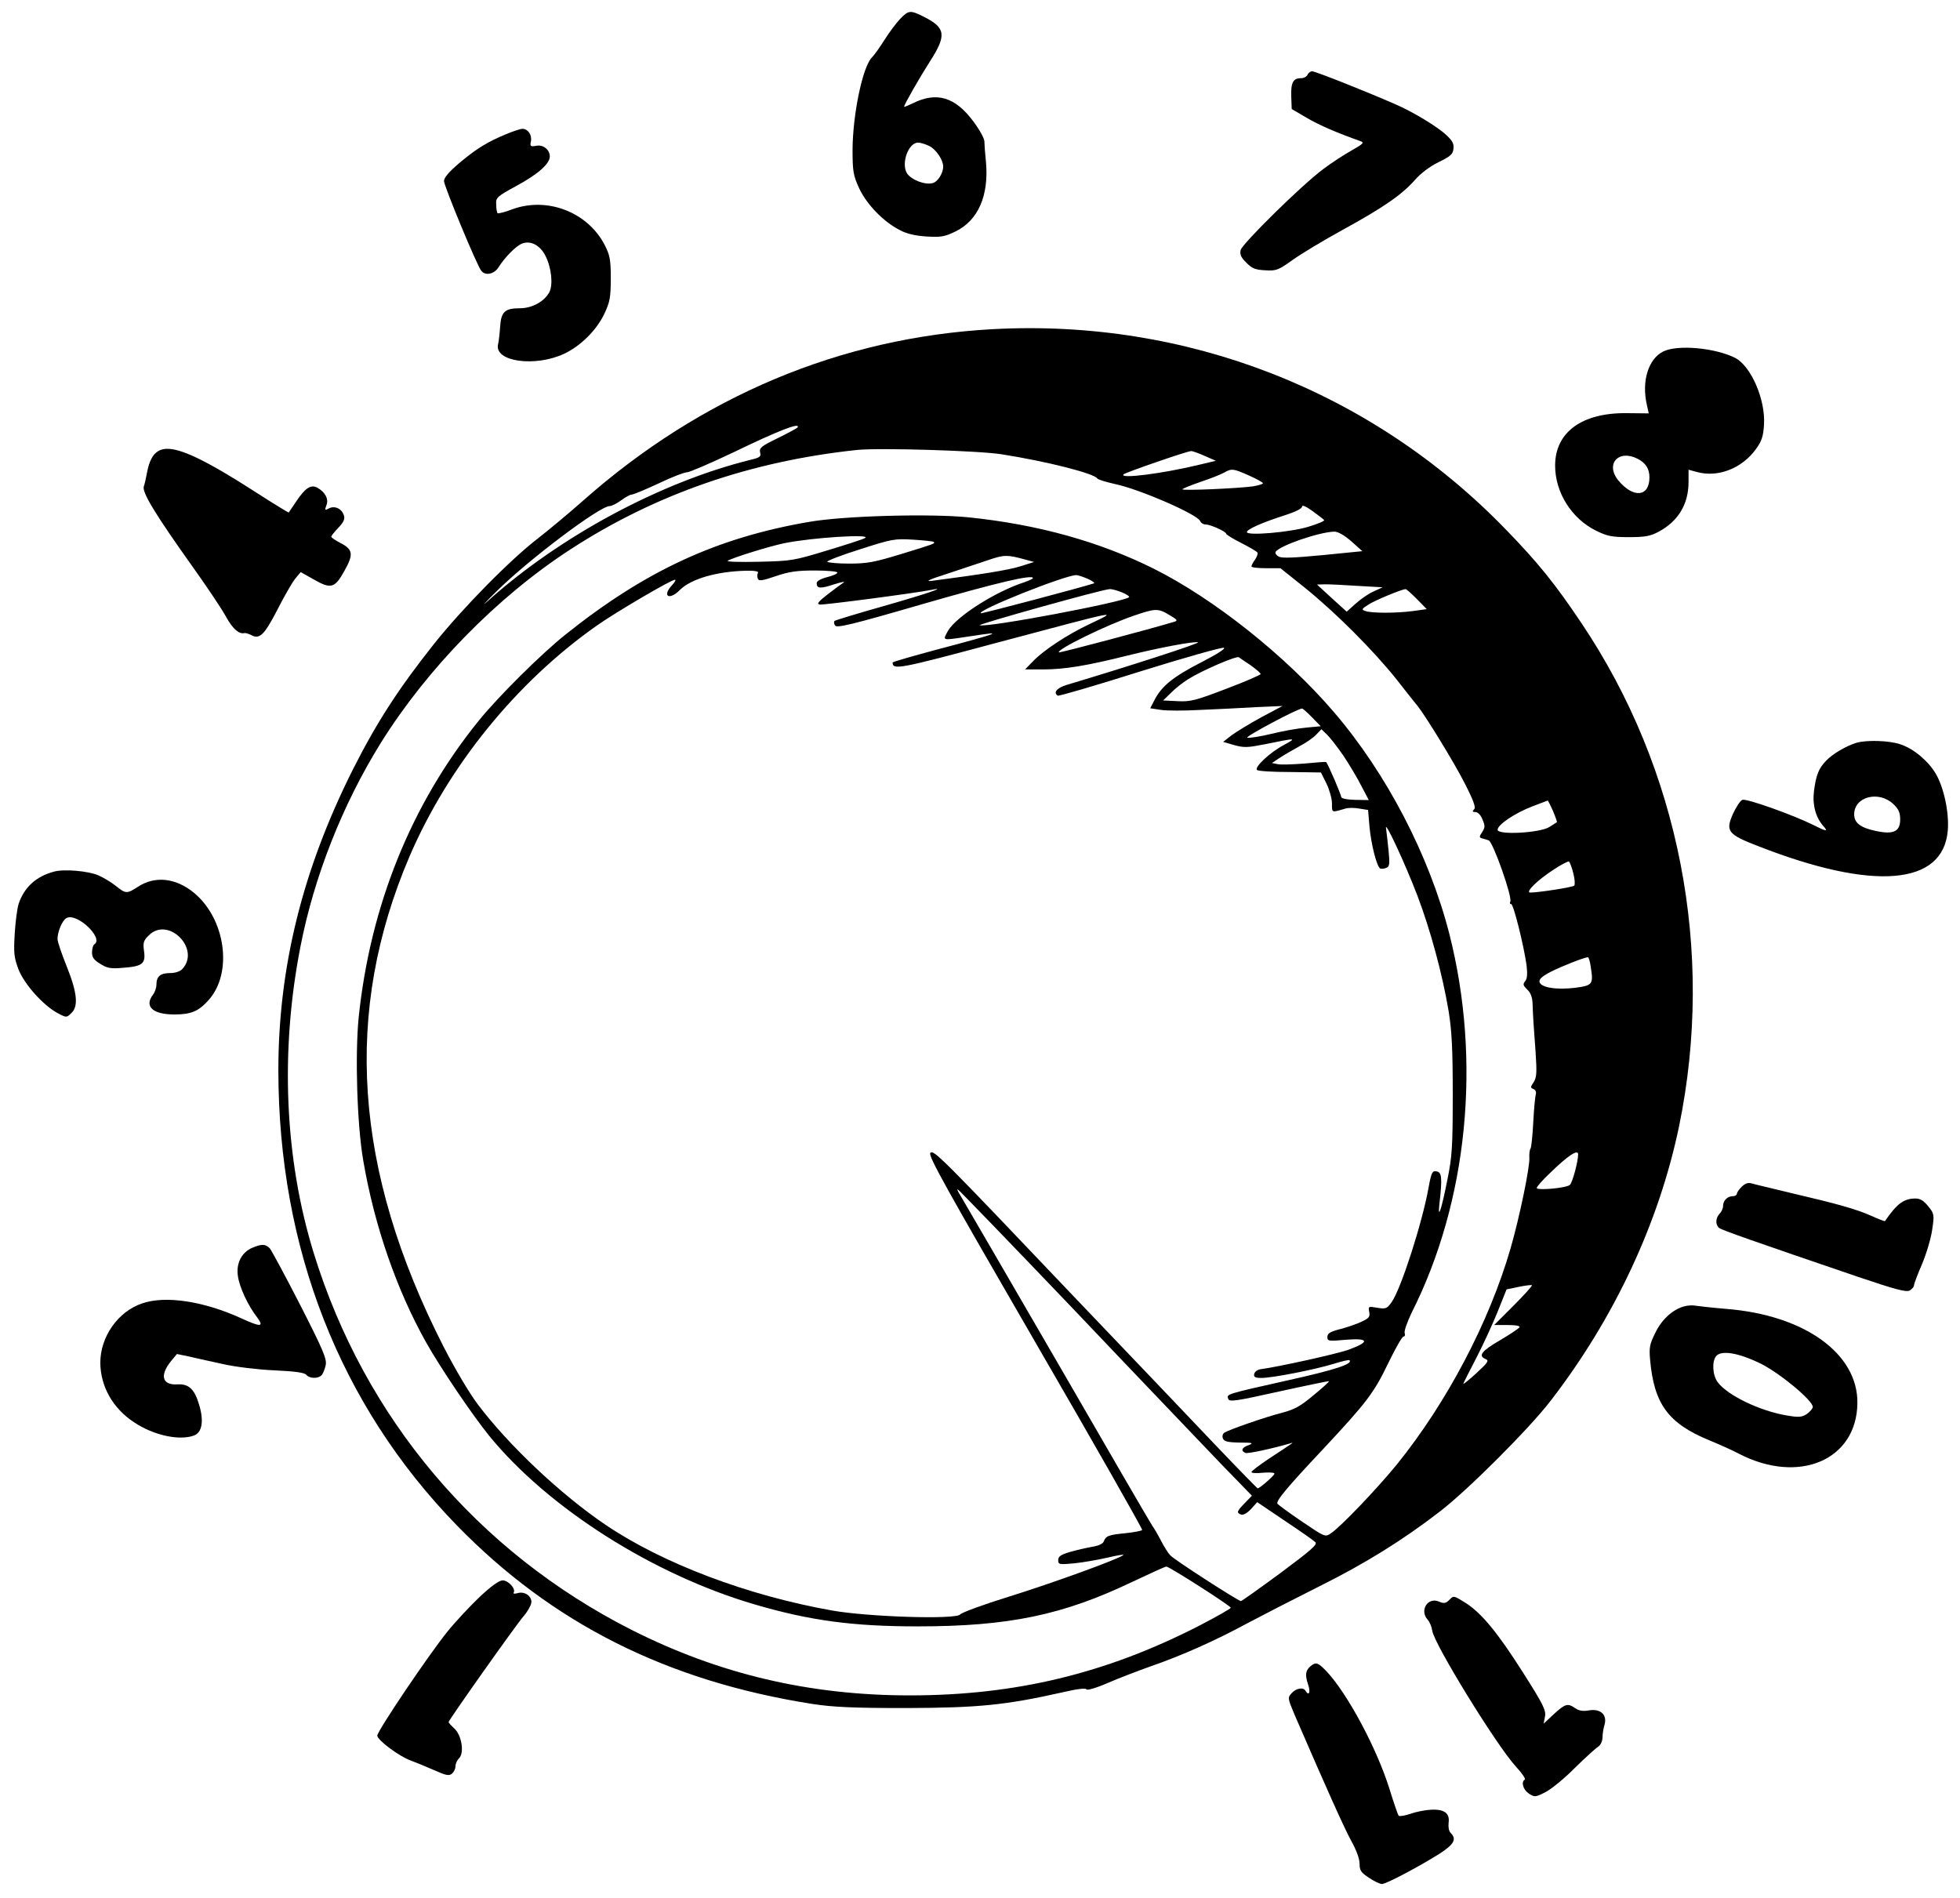 <?xml version="1.0" standalone="no"?>
<!DOCTYPE svg PUBLIC "-//W3C//DTD SVG 20010904//EN"
 "http://www.w3.org/TR/2001/REC-SVG-20010904/DTD/svg10.dtd">
<svg version="1.0" xmlns="http://www.w3.org/2000/svg"
 width="852pt" height="825pt" viewBox="0 0 852 825"
 preserveAspectRatio="xMidYMid meet">
<g transform="translate(0,825) scale(0.1,-0.1)"
fill="#000000" stroke="none">
<path d="M3913 8168 c-17 -18 -48 -59 -68 -91 -20 -32 -45 -67 -55 -77 -40
-40 -83 -246 -84 -400 0 -94 3 -112 28 -167 32 -70 106 -147 177 -183 29 -16
68 -25 116 -28 64 -4 79 -1 127 22 98 48 145 156 132 301 -4 38 -7 80 -7 91 0
12 -21 50 -47 85 -79 107 -160 132 -264 80 -21 -10 -38 -17 -38 -15 0 9 67
126 113 198 72 112 68 145 -25 192 -61 31 -68 30 -105 -8z m127 -553 c30 -15
60 -61 60 -89 0 -29 -24 -67 -46 -72 -33 -9 -92 14 -111 42 -27 42 5 134 48
134 11 0 33 -7 49 -15z"/>
<path d="M5684 7925 c-4 -8 -16 -15 -29 -15 -34 0 -44 -19 -42 -80 l2 -54 65
-38 c54 -32 133 -66 235 -102 16 -6 10 -12 -38 -39 -32 -18 -88 -54 -125 -82
-93 -69 -351 -323 -359 -352 -4 -19 1 -32 25 -55 24 -25 39 -31 82 -33 49 -3
57 1 119 45 36 26 134 85 216 130 179 98 258 153 315 217 26 30 65 59 103 78
52 25 63 35 65 58 3 22 -5 36 -31 60 -38 36 -147 102 -222 134 -135 59 -347
143 -361 143 -8 0 -17 -7 -20 -15z"/>
<path d="M2198 7666 c-79 -33 -127 -62 -203 -126 -42 -36 -65 -62 -65 -77 0
-21 143 -367 162 -390 18 -23 56 -15 75 15 27 43 76 93 102 103 37 15 79 -7
102 -53 26 -51 34 -125 17 -158 -22 -41 -75 -70 -128 -70 -65 0 -82 -15 -86
-81 -2 -30 -6 -64 -9 -76 -17 -75 160 -100 287 -41 72 34 142 103 176 176 23
49 27 70 27 152 0 83 -4 101 -27 146 -74 142 -248 209 -399 155 -33 -13 -63
-20 -66 -18 -3 3 -6 20 -6 38 -2 30 2 34 88 81 94 51 145 96 145 128 0 30 -30
53 -60 46 -24 -4 -27 -2 -22 20 5 28 -13 54 -37 54 -9 0 -42 -11 -73 -24z"/>
<path d="M4314 6819 c-657 -36 -1265 -290 -1780 -746 -61 -54 -149 -127 -195
-163 -121 -93 -328 -303 -453 -460 -153 -193 -248 -339 -352 -545 -219 -436
-324 -860 -324 -1309 1 -773 267 -1453 774 -1975 416 -428 916 -679 1546 -778
92 -14 174 -18 410 -18 315 1 432 13 677 68 64 15 104 20 106 13 2 -5 42 6 90
27 48 21 132 53 188 73 136 47 280 111 424 189 66 35 206 107 310 159 197 98
362 200 525 326 122 94 386 358 480 480 278 360 472 776 559 1195 156 758 2
1552 -425 2187 -114 170 -188 262 -329 407 -583 602 -1389 916 -2231 870z
m-847 -427 c-3 -4 -42 -25 -87 -47 -70 -34 -80 -42 -76 -61 5 -19 0 -23 -42
-33 -388 -96 -827 -331 -1142 -614 -30 -28 -12 -7 40 44 140 138 447 369 490
369 9 0 31 11 50 25 19 14 39 25 46 25 7 0 60 22 118 49 58 28 114 49 123 48
10 0 101 39 202 87 194 94 292 132 278 108z m888 -117 c197 -31 401 -83 415
-105 3 -5 37 -15 76 -24 107 -22 359 -132 371 -161 3 -8 14 -15 24 -15 21 0
89 -31 89 -40 0 -4 29 -22 65 -40 37 -19 68 -37 71 -42 3 -4 -2 -18 -10 -30
-9 -12 -16 -26 -16 -30 0 -5 28 -8 63 -8 l63 0 105 -84 c133 -107 300 -274
401 -401 43 -55 83 -106 89 -112 37 -47 159 -246 204 -334 41 -80 51 -109 43
-117 -9 -9 -8 -12 5 -12 11 0 24 -13 31 -32 12 -27 12 -35 -1 -55 -13 -19 -13
-24 -2 -27 8 -2 21 -6 30 -9 19 -6 105 -250 94 -267 -3 -5 -2 -10 4 -10 10 0
55 -180 67 -267 4 -37 3 -57 -6 -68 -11 -13 -9 -19 8 -36 15 -13 23 -33 24
-62 2 -59 4 -87 13 -209 6 -91 5 -111 -8 -132 -15 -22 -15 -25 -1 -30 9 -4 13
-13 10 -23 -3 -10 -8 -65 -11 -121 -3 -57 -8 -109 -12 -115 -4 -6 -6 -24 -5
-39 3 -39 -42 -257 -82 -396 -93 -320 -276 -668 -493 -937 -88 -108 -245 -272
-287 -300 -26 -18 -26 -17 -127 51 -56 38 -103 73 -106 77 -7 12 36 65 196
235 194 208 223 246 287 379 30 62 59 113 65 113 6 0 8 7 5 15 -3 9 11 48 30
88 244 483 305 1094 164 1648 -87 339 -272 696 -502 964 -208 243 -521 492
-783 623 -237 118 -504 192 -803 223 -168 17 -545 7 -697 -20 -400 -69 -709
-212 -1055 -488 -106 -84 -296 -273 -379 -376 -294 -363 -472 -806 -522 -1291
-16 -163 -7 -465 20 -621 48 -281 144 -560 273 -790 61 -109 201 -316 274
-406 257 -315 714 -605 1156 -734 239 -70 426 -95 706 -95 397 0 632 49 935
194 76 36 142 66 147 66 13 0 280 -171 280 -179 0 -4 -62 -39 -137 -78 -405
-208 -799 -303 -1258 -303 -437 0 -830 93 -1210 285 -670 340 -1160 921 -1381
1637 -127 411 -147 878 -58 1333 59 303 182 616 349 885 202 324 506 635 825
842 369 240 783 383 1245 432 95 10 533 -3 630 -19z m882 -7 l48 -21 -75 -18
c-158 -38 -346 -62 -326 -41 8 8 274 100 293 101 6 1 33 -9 60 -21z m192 -85
c34 -15 61 -30 61 -34 0 -3 -19 -9 -42 -13 -64 -9 -308 -20 -308 -13 0 3 35
17 78 32 42 14 88 32 102 40 34 19 40 19 109 -12z m327 -194 c2 -4 -29 -17
-69 -29 -79 -24 -267 -40 -267 -23 0 12 67 42 168 74 43 14 72 28 72 37 0 8
17 1 46 -20 25 -18 48 -36 50 -39z m118 -92 l48 -43 -171 -17 c-125 -12 -177
-14 -192 -7 -11 6 -17 15 -14 21 17 27 188 86 255 88 16 0 43 -15 74 -42z
m-2114 14 c-8 -5 -82 -29 -165 -54 -144 -44 -156 -46 -297 -49 -80 -2 -141 0
-135 4 19 13 187 65 248 77 118 24 382 41 349 22z m299 -17 c7 -7 3 -8 -140
-52 -118 -36 -149 -42 -227 -42 -50 0 -93 4 -96 8 -2 4 62 29 142 54 140 45
151 47 232 42 47 -3 87 -7 89 -10z m396 -76 l40 -11 -60 -19 c-51 -16 -169
-35 -385 -63 -31 -4 -11 6 65 30 61 20 142 47 180 60 70 24 83 24 160 3z
m-1160 -58 c-4 -6 -4 -17 -1 -25 4 -12 18 -10 77 10 58 20 93 25 171 25 54 0
98 -4 98 -9 0 -5 -20 -14 -45 -20 -27 -7 -45 -17 -45 -26 0 -24 16 -25 76 -5
33 10 51 14 40 7 -10 -7 -42 -30 -70 -52 -38 -30 -47 -40 -33 -43 15 -3 418
50 487 64 73 15 -27 -19 -210 -71 -113 -32 -208 -61 -212 -64 -4 -3 -3 -13 2
-20 7 -12 71 3 377 92 326 94 483 131 483 114 0 -3 -17 -11 -37 -18 -125 -40
-296 -149 -332 -211 -24 -43 -26 -42 69 -28 125 19 136 20 115 11 -11 -5 -111
-33 -222 -62 -112 -30 -203 -56 -203 -59 1 -33 25 -29 446 84 556 148 540 145
408 82 -95 -45 -198 -113 -243 -160 l-35 -36 81 0 c89 0 188 16 363 60 142 35
285 62 308 58 13 -3 -296 -103 -570 -185 -44 -13 -61 -34 -40 -47 4 -3 165 44
358 105 192 60 356 106 364 103 9 -3 -28 -27 -98 -63 -121 -62 -172 -103 -203
-163 l-19 -37 47 -7 c25 -4 103 -4 172 0 69 3 178 8 241 12 l115 5 -92 -49
c-50 -27 -108 -63 -129 -78 l-37 -29 48 -14 c43 -12 59 -11 135 4 137 28 139
28 80 -4 -60 -32 -128 -96 -116 -108 4 -5 68 -9 143 -9 l135 -2 24 -48 c13
-27 24 -66 24 -87 0 -41 -3 -40 58 -22 13 4 40 4 61 0 l38 -6 6 -72 c7 -76 31
-172 46 -182 5 -3 17 -2 26 2 15 5 17 15 11 76 -4 39 -9 82 -11 96 -8 43 84
-155 137 -294 56 -148 108 -339 135 -500 14 -87 18 -164 18 -365 0 -226 -3
-268 -23 -367 -27 -137 -44 -184 -34 -98 12 107 9 130 -14 133 -18 3 -22 -5
-34 -70 -27 -152 -120 -442 -161 -499 -20 -28 -25 -30 -62 -24 -39 7 -40 6
-35 -18 4 -23 -1 -28 -41 -46 -26 -11 -68 -25 -94 -31 -36 -10 -47 -17 -47
-32 0 -18 5 -19 81 -12 100 8 105 -9 12 -43 -52 -19 -312 -76 -383 -85 -14 -2
-26 -11 -28 -21 -3 -13 4 -17 32 -17 47 0 231 36 312 61 36 11 68 19 70 16 16
-16 -63 -42 -266 -87 -272 -61 -269 -60 -261 -81 5 -14 32 -10 221 32 118 26
216 46 217 45 2 -2 -28 -29 -67 -61 -57 -48 -82 -62 -139 -77 -71 -18 -226
-72 -249 -86 -7 -5 -10 -16 -6 -25 5 -13 20 -17 73 -18 56 0 62 -2 39 -11 -30
-10 -36 -25 -14 -34 11 -4 113 18 193 41 21 7 23 9 -94 -68 -40 -27 -73 -52
-73 -56 0 -5 23 -6 50 -3 28 2 50 1 50 -4 0 -8 -64 -64 -73 -64 -2 0 -87 87
-188 193 -100 105 -367 386 -593 622 -603 634 -627 658 -642 643 -11 -11 77
-167 456 -822 258 -445 467 -813 465 -817 -3 -4 -36 -10 -73 -14 -74 -7 -85
-12 -94 -36 -4 -10 -24 -19 -50 -23 -23 -4 -67 -14 -95 -22 -42 -12 -53 -20
-53 -36 0 -19 4 -20 69 -14 38 4 103 15 146 25 42 10 73 15 68 11 -17 -16
-305 -121 -498 -181 -110 -34 -205 -69 -211 -77 -17 -23 -399 -11 -557 17
-367 65 -735 204 -984 372 -195 132 -421 345 -556 524 -39 52 -102 159 -151
255 -389 765 -435 1452 -145 2129 169 392 464 756 814 1002 82 58 323 199 339
199 5 0 0 -10 -12 -23 -46 -49 -13 -69 34 -21 49 48 160 80 287 83 38 1 56 -3
52 -9z m1433 -26 c20 -9 33 -18 27 -20 -44 -15 -489 -133 -492 -130 -14 14
362 164 415 166 7 0 29 -7 50 -16z m1176 -31 l106 -6 -39 -18 c-21 -9 -56 -33
-78 -53 l-39 -35 -65 59 -64 59 36 1 c20 0 84 -3 143 -7z m-1027 -28 c20 -8
34 -18 31 -21 -22 -21 -615 -133 -649 -122 -11 4 533 156 564 157 10 1 34 -6
54 -14z m1282 -29 l43 -44 -58 -8 c-74 -10 -183 -10 -209 0 -18 6 -16 9 14 28
27 18 143 66 161 67 3 1 25 -19 49 -43z m-1075 -70 c34 -20 37 -24 20 -29 -98
-30 -498 -136 -501 -133 -12 12 209 120 327 160 93 32 105 32 154 2z m354
-219 c23 -17 42 -33 42 -37 0 -4 -67 -33 -149 -64 -133 -51 -156 -57 -212 -54
l-63 3 34 33 c18 19 52 45 74 59 60 38 209 102 221 96 5 -4 29 -20 53 -36z
m266 -226 l37 -38 -63 -6 c-35 -3 -103 -15 -151 -27 -49 -12 -96 -19 -105 -17
-14 3 219 127 238 127 3 0 23 -17 44 -39z m135 -165 c26 -39 62 -99 79 -133
l32 -61 -60 1 c-37 1 -60 6 -60 13 0 9 -54 136 -65 151 -1 2 -43 -1 -93 -6
-51 -4 -103 -6 -117 -3 l-26 5 33 22 c18 12 56 34 85 50 29 15 62 38 74 51
l23 24 23 -22 c12 -11 45 -53 72 -92z m912 -242 c11 -26 18 -48 17 -48 -2 -1
-16 -10 -33 -21 -41 -26 -225 -36 -225 -12 0 22 76 73 152 102 35 13 64 24 66
25 1 0 12 -21 23 -46z m88 -270 c7 -26 8 -50 4 -54 -7 -7 -155 -30 -191 -30
-24 0 32 55 102 100 33 22 63 37 66 35 4 -3 13 -26 19 -51z m76 -408 c12 -75
8 -80 -68 -90 -82 -10 -150 1 -155 26 -2 12 13 25 50 44 47 24 142 61 160 63
4 1 10 -19 13 -43z m-55 -814 c0 -32 -25 -124 -36 -133 -17 -14 -144 -25 -144
-13 0 5 26 35 58 65 77 75 122 105 122 81z m-2188 -679 c276 -291 563 -590
636 -667 l134 -138 -31 -32 c-35 -36 -37 -42 -16 -50 10 -3 26 6 43 24 l27 30
120 -81 c66 -44 126 -86 133 -93 10 -10 -20 -36 -152 -134 -91 -67 -168 -122
-172 -122 -11 0 -292 181 -307 199 -9 9 -27 38 -41 65 -14 27 -30 54 -35 60
-5 6 -192 328 -416 716 -225 388 -415 715 -423 728 -8 12 -12 22 -9 22 3 0
232 -237 509 -527z m1908 22 l-85 -85 58 0 c38 0 56 -4 52 -10 -4 -6 -42 -31
-86 -57 -79 -46 -95 -67 -61 -81 16 -6 10 -15 -41 -62 -33 -30 -58 -50 -56
-45 2 6 28 57 58 115 30 58 71 148 92 200 l38 95 53 11 c29 6 55 9 57 7 3 -2
-33 -42 -79 -88z"/>
<path d="M7230 6722 c-65 -32 -95 -130 -71 -233 l8 -36 -96 1 c-195 2 -311
-83 -311 -228 0 -117 72 -231 178 -283 49 -24 69 -28 142 -28 70 0 93 4 129
23 86 46 130 119 131 214 l0 56 37 -10 c91 -25 196 16 256 100 25 34 32 55 35
106 7 108 -56 254 -125 290 -87 44 -251 59 -313 28z m-110 -467 c34 -18 50
-43 50 -80 0 -85 -69 -92 -134 -15 -60 72 -1 139 84 95z"/>
<path d="M688 6289 c-24 -13 -40 -45 -49 -94 -4 -22 -10 -49 -14 -60 -8 -26
53 -125 209 -344 65 -91 132 -191 149 -223 29 -52 56 -76 80 -70 4 1 17 -3 28
-8 37 -21 57 -2 114 108 30 59 65 120 78 136 l24 29 57 -32 c75 -43 92 -38
134 39 40 71 36 92 -19 120 -21 11 -39 23 -39 27 0 4 14 21 31 39 23 24 29 38
24 53 -9 30 -40 44 -65 31 -18 -10 -19 -8 -11 14 11 26 -6 58 -40 76 -27 15
-52 -1 -90 -58 -18 -26 -33 -48 -34 -50 -1 -1 -67 39 -146 90 -254 163 -366
210 -421 177z"/>
<path d="M8070 5021 c-46 -14 -105 -49 -132 -78 -33 -34 -44 -63 -53 -134 -7
-58 8 -114 42 -151 21 -24 12 -23 -45 6 -87 43 -290 116 -308 109 -9 -3 -27
-31 -41 -61 -33 -75 -23 -89 109 -140 503 -197 806 -171 825 69 6 77 -17 185
-52 245 -33 56 -96 109 -153 128 -47 17 -149 20 -192 7z m161 -267 c22 -21 29
-37 29 -66 0 -53 -29 -67 -107 -50 -66 14 -93 35 -93 72 0 77 107 105 171 44z"/>
<path d="M235 4461 c-77 -20 -130 -68 -154 -140 -6 -19 -14 -77 -17 -130 -5
-84 -3 -103 16 -154 25 -65 108 -158 172 -192 36 -19 38 -19 57 0 33 29 27 89
-19 204 -22 54 -40 108 -40 119 0 32 21 82 39 91 45 25 164 -88 121 -114 -5
-3 -10 -19 -10 -35 0 -22 8 -33 36 -50 30 -19 45 -22 100 -17 83 6 98 18 90
73 -5 36 -2 46 21 68 84 84 226 -58 146 -146 -10 -11 -31 -18 -53 -18 -42 0
-60 -14 -60 -50 0 -14 -7 -34 -15 -44 -39 -51 -1 -86 93 -86 73 0 106 14 150
64 105 119 72 352 -65 465 -79 65 -170 75 -245 25 -47 -30 -51 -30 -96 6 -20
16 -54 36 -75 45 -45 19 -149 28 -192 16z"/>
<path d="M7571 3091 c-12 -12 -21 -25 -21 -31 0 -5 -8 -10 -18 -10 -23 0 -42
-19 -42 -43 0 -10 -7 -25 -15 -33 -18 -19 -19 -48 -2 -62 11 -9 147 -57 605
-213 160 -54 207 -67 223 -59 10 6 19 16 19 22 0 7 16 49 35 93 19 45 39 112
44 149 10 66 9 70 -17 102 -19 24 -35 34 -55 34 -51 0 -81 -22 -133 -98 -1 -2
-27 8 -58 22 -67 30 -150 53 -351 100 -82 20 -160 38 -172 42 -14 4 -28 -1
-42 -15z"/>
<path d="M1095 2825 c-45 -20 -69 -67 -61 -121 6 -48 44 -130 84 -181 31 -42
16 -43 -71 -3 -163 74 -328 99 -429 64 -105 -35 -182 -145 -182 -258 1 -103
54 -198 147 -259 85 -57 198 -81 261 -57 34 13 43 62 22 132 -20 69 -45 93
-95 90 -67 -4 -78 40 -26 103 l24 29 58 -12 c32 -8 99 -22 148 -33 50 -11 147
-23 217 -26 90 -4 131 -10 139 -19 15 -18 53 -18 68 -1 6 8 14 28 17 44 5 26
-13 68 -111 260 -64 125 -124 236 -132 246 -19 20 -36 20 -78 2z"/>
<path d="M7317 2570 c-49 -15 -95 -58 -122 -115 -24 -48 -27 -63 -22 -117 17
-191 79 -276 257 -349 41 -17 100 -43 130 -59 260 -134 511 -27 514 220 3 215
-229 383 -569 410 -60 5 -121 12 -135 14 -14 3 -38 1 -53 -4z m337 -248 c84
-42 226 -160 226 -188 0 -7 -12 -21 -26 -31 -22 -14 -35 -15 -88 -6 -117 20
-256 87 -299 144 -23 31 -26 91 -7 114 23 27 98 14 194 -33z"/>
<path d="M2086 1309 c-42 -40 -106 -108 -142 -153 -81 -100 -304 -431 -304
-451 0 -19 95 -90 145 -108 22 -8 68 -27 102 -42 52 -23 65 -26 78 -15 8 7 15
21 15 32 0 11 7 27 16 35 23 24 11 101 -22 130 -13 12 -24 24 -24 27 0 8 289
417 325 459 19 22 35 51 35 63 0 28 -32 48 -62 38 -12 -3 -18 -2 -15 3 10 16
-23 53 -48 53 -15 0 -50 -25 -99 -71z"/>
<path d="M6298 1293 c-14 -13 -22 -14 -41 -6 -50 23 -88 -37 -51 -78 9 -10 18
-32 20 -48 7 -56 280 -500 364 -591 26 -28 43 -53 38 -56 -17 -11 -7 -44 18
-61 25 -16 28 -16 73 7 25 13 83 60 127 105 45 44 90 85 100 91 11 7 19 23 20
40 0 16 4 42 9 57 12 43 -18 70 -67 62 -26 -5 -44 -2 -60 9 -33 23 -44 20 -93
-25 l-45 -42 6 31 c5 27 -7 52 -96 192 -110 173 -179 257 -249 302 -53 33 -52
33 -73 11z"/>
<path d="M5698 1008 c-23 -19 -26 -39 -12 -80 12 -34 4 -53 -11 -28 -10 17
-41 11 -60 -10 -18 -20 -18 -22 12 -93 143 -331 217 -495 247 -550 22 -39 36
-77 36 -99 0 -29 6 -38 41 -61 22 -15 48 -27 56 -27 19 0 162 76 251 132 63
41 75 63 48 90 -8 8 -11 26 -9 44 6 41 -18 60 -76 57 -25 -1 -66 -9 -90 -18
-25 -8 -48 -12 -51 -8 -4 5 -21 55 -39 113 -55 178 -183 417 -275 515 -37 38
-45 41 -68 23z"/>
</g>
</svg>
